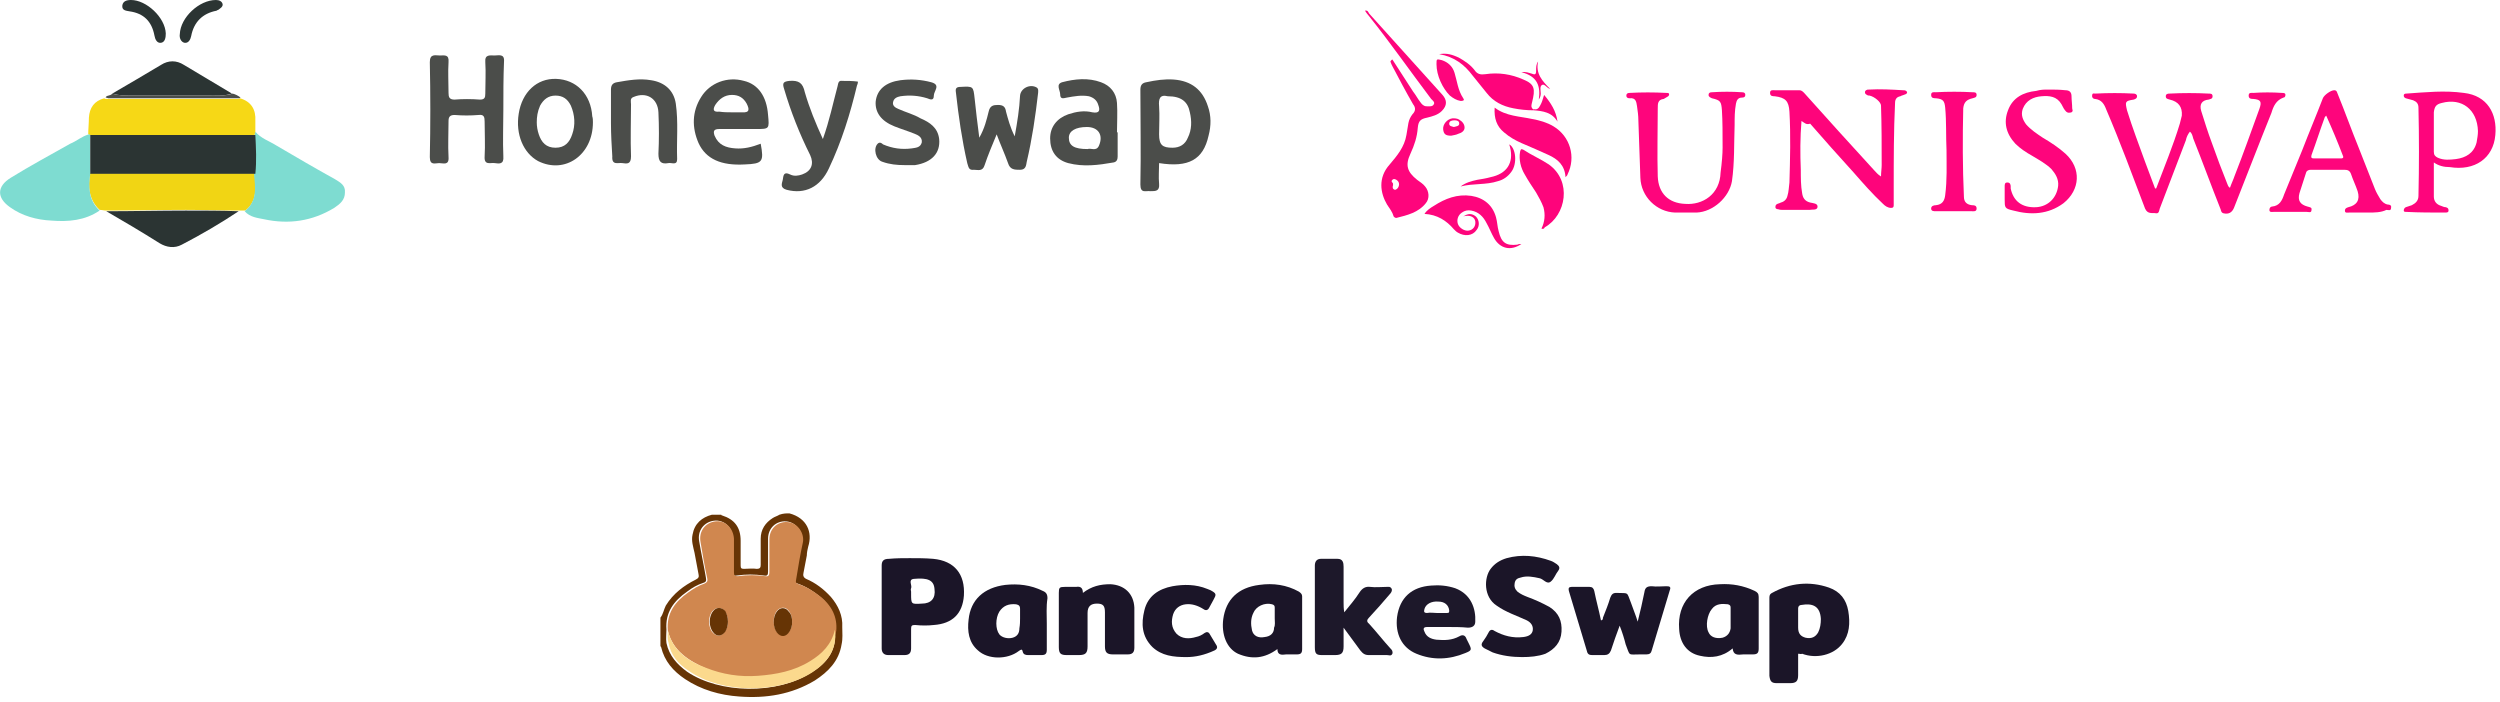 <svg width="374" height="105" viewBox="0 0 374 105" fill="none" xmlns="http://www.w3.org/2000/svg">
<path d="M75.301 16.4C75.301 18.7 75.201 21.1 75.301 23.4C75.401 24.6 74.701 24.5 74.001 24.4C73.401 24.3 72.401 24.8 72.501 23.4C72.601 21.7 72.501 19.9 72.501 18.2C72.501 17.5 72.401 17.1 71.601 17.2C70.401 17.3 69.201 17.3 68.001 17.2C67.301 17.2 67.101 17.5 67.101 18.1C67.101 19.9 67.001 21.7 67.101 23.5C67.201 24.8 66.301 24.4 65.701 24.4C65.101 24.4 64.301 24.8 64.301 23.5C64.401 18.8 64.401 14 64.301 9.3C64.301 8 65.101 8.3 65.801 8.3C66.501 8.3 67.201 8.1 67.101 9.3C67.001 10.8 67.101 12.3 67.101 13.9C67.101 14.5 67.201 14.9 68.001 14.9C69.201 14.8 70.501 14.8 71.801 14.9C72.501 14.9 72.601 14.6 72.601 14C72.601 12.4 72.701 10.9 72.601 9.3C72.501 8.1 73.301 8.3 74.001 8.3C74.601 8.3 75.501 8 75.401 9.2C75.301 11.6 75.301 14 75.301 16.4Z" fill="#4B4D4A"/>
<path d="M173.401 24.4C173.401 25.4 173.301 26.5 173.401 27.5C173.501 28.6 172.901 28.6 172.101 28.6C171.401 28.5 170.601 29 170.601 27.6C170.701 22.9 170.601 18.1 170.601 13.4C170.601 12.7 170.901 12.4 171.501 12.3C172.901 12 174.201 11.8 175.601 11.9C178.201 12.1 179.901 13.4 180.701 15.9C181.201 17.3 181.201 18.8 180.801 20.3C180.001 23.9 177.801 25.1 173.401 24.4ZM174.701 14.4C173.501 14.1 173.301 14.8 173.401 15.9C173.501 17.3 173.401 18.7 173.401 20.1C173.401 21.7 173.901 22.1 175.401 22.1C176.501 22.1 177.301 21.6 177.701 20.6C178.301 19.4 178.301 18.1 178.001 16.8C177.701 15.2 176.701 14.4 174.701 14.4Z" fill="#4B4D4A"/>
<path d="M149.101 20.1C148.401 21.8 147.801 23.2 147.301 24.7C147.001 25.7 146.301 25.4 145.701 25.4C144.901 25.5 144.901 25 144.701 24.4C143.901 20.9 143.401 17.4 143.001 13.8C142.901 13.2 143.101 13 143.701 13C145.601 12.9 145.601 12.9 145.801 14.7C146.001 16.5 146.201 18.4 146.501 20.6C147.301 19.2 147.601 17.9 147.901 16.7C148.101 15.8 148.601 15.7 149.301 15.7C150.101 15.7 150.401 16 150.501 16.7C150.801 17.8 151.101 19 151.801 20.4C152.201 18.2 152.501 16.3 152.601 14.3C152.701 13.2 154.101 12.5 155.101 13.1C155.401 13.3 155.301 13.7 155.301 13.9C154.901 17.4 154.401 20.8 153.601 24.2C153.501 24.7 153.501 25.4 152.601 25.4C151.801 25.4 151.101 25.4 150.801 24.4C150.301 23 149.701 21.7 149.101 20.1Z" fill="#4B4D4A"/>
<path d="M113.801 21.5C114.301 24.2 114.101 24.5 111.401 24.6C107.901 24.8 105.601 23.8 104.501 21.4C103.501 19.1 103.501 16.7 104.901 14.5C106.201 12.4 108.801 11.4 111.301 12.1C113.401 12.6 114.701 14.4 114.901 17.2C115.101 19.3 115.101 19.3 113.101 19.3C111.301 19.3 109.401 19.3 107.601 19.3C106.701 19.3 106.701 19.7 106.901 20.3C107.501 21.7 108.601 22.1 110.001 22.2C111.301 22.3 112.501 22 113.801 21.5ZM109.301 16.8C109.901 16.8 110.501 16.8 111.001 16.8C112.201 16.9 112.101 16.3 111.701 15.5C111.201 14.6 110.501 14.2 109.501 14.2C108.401 14.2 107.601 14.8 107.001 15.7C106.601 16.4 106.701 16.8 107.601 16.7C108.301 16.8 108.801 16.8 109.301 16.8Z" fill="#4B4D4A"/>
<path d="M167.201 19.8C167.201 21 167.201 22.2 167.201 23.4C167.201 23.8 167.101 24.2 166.601 24.3C164.301 24.7 162.101 25 159.801 24.4C158.001 23.9 157.101 22.6 157.101 20.7C157.101 19 158.101 17.7 159.801 17.1C161.001 16.7 162.201 16.5 163.401 16.8C164.501 17 164.601 16.5 164.301 15.7C164.101 15 163.601 14.6 162.901 14.4C161.801 14.2 160.701 14.4 159.601 14.6C159.101 14.7 158.601 14.9 158.601 14.1C158.601 13.5 157.901 12.6 158.901 12.3C160.801 11.8 162.801 11.6 164.701 12.3C166.101 12.8 167.001 13.9 167.101 15.4C167.201 16.9 167.101 18.3 167.101 19.8C167.101 19.8 167.101 19.8 167.201 19.8ZM162.701 22.3C163.201 22.1 164.001 22.7 164.401 21.8C165.101 20.2 164.301 19 162.601 19C160.901 19 159.901 19.6 159.901 20.6C159.901 21.8 160.701 22.3 162.701 22.3Z" fill="#4B4D4A"/>
<path d="M123.101 20.799C124.101 18 124.601 15.499 125.301 12.899C125.401 12.499 125.401 11.999 126.001 12.1C126.801 12.1 127.501 12.1 128.301 12.2C128.401 12.2 128.301 12.6 128.201 12.8C127.201 17 125.901 21.2 124.001 25.2C122.701 28 120.401 29.099 117.701 28.399C116.601 28.099 117.001 27.399 117.101 26.899C117.201 26.299 117.201 25.599 118.201 26.099C118.801 26.399 119.401 26.299 120.001 26.099C121.401 25.599 121.801 24.5 121.201 23.2C119.601 20 118.301 16.7 117.301 13.3C117.001 12.399 117.201 12.2 118.101 12.1C119.501 11.999 120.101 12.399 120.401 13.8C121.101 16.2 122.001 18.399 123.101 20.799Z" fill="#4B4D4A"/>
<path d="M88.701 18.3C88.701 23.2 84.501 26.1 80.501 24.1C78.301 22.9 77.101 20.1 77.601 17C78.101 13.8 80.301 11.7 83.201 11.8C86.201 11.9 88.401 14.1 88.601 17.4C88.701 17.7 88.701 18 88.701 18.3ZM80.301 18.3C80.301 18.9 80.401 19.5 80.601 20.1C81.001 21.3 81.701 22.1 83.101 22.1C84.501 22.1 85.201 21.3 85.601 20.1C86.101 18.7 86.001 17.2 85.401 15.8C84.901 14.8 84.201 14.3 83.101 14.3C82.001 14.3 81.301 14.9 80.801 15.8C80.401 16.7 80.301 17.5 80.301 18.3Z" fill="#4B4D4A"/>
<path d="M91.4 18.4C91.4 16.7 91.4 15.1 91.4 13.4C91.4 12.7 91.7 12.4 92.3 12.3C94 12 95.7 11.7 97.4 12C99.4 12.3 100.8 13.5 101.1 15.5C101.5 18.3 101.2 21 101.3 23.8C101.3 24.8 100.5 24.3 100 24.4C98.9 24.6 98.5 24.2 98.5 23C98.6 21 98.6 18.9 98.5 16.8C98.4 14.7 96.7 13.7 94.8 14.5C94.2 14.7 94.4 15.2 94.4 15.6C94.4 18.2 94.3 20.8 94.4 23.4C94.4 24.6 93.8 24.5 93.1 24.4C92.5 24.3 91.5 24.8 91.6 23.4C91.5 21.8 91.4 20.1 91.4 18.4Z" fill="#4B4D4A"/>
<path d="M135.3 24.7C134.2 24.7 133.1 24.6 132 24.2C131 23.9 130.6 22.2 131.3 21.5C131.6 21.2 131.9 21.4 132.1 21.6C133.5 22.2 134.9 22.4 136.4 22.2C137 22.1 137.7 22.1 137.9 21.3C138 20.5 137.3 20.2 136.8 20C135.8 19.6 134.8 19.3 133.8 18.9C131.8 18.1 130.9 16.8 131 15.2C131.2 13.4 132.5 12.3 134.7 12C136.3 11.8 137.8 11.9 139.3 12.3C140.8 12.7 139.7 13.6 139.7 14.3C139.7 15.1 139.2 14.9 138.7 14.7C137.4 14.3 136.1 14.2 134.7 14.4C134.2 14.5 133.7 14.7 133.6 15.3C133.5 15.8 133.9 16.1 134.4 16.3C135.5 16.8 136.7 17.1 137.7 17.7C139.1 18.3 140.3 19.1 140.5 20.8C140.7 22.9 139.4 24.3 136.9 24.7C136.6 24.7 136 24.7 135.3 24.7Z" fill="#4B4D4A"/>
<path d="M36.701 31.5C36.401 31.5 36.001 31.5 35.701 31.5C33.101 31.5 30.401 31.4 27.801 31.4C23.801 31.4 19.901 31.5 15.901 31.5C15.601 31.5 15.301 31.4 14.901 31.4C13.301 29.9 13.101 27.9 13.501 25.9C21.701 25.9 29.901 25.9 38.101 25.9C38.201 28 38.601 30 36.701 31.5Z" fill="#F1D514"/>
<path d="M35.9 14.7C37.6 15.2 38.3 16.4 38.2 18.1C38.2 18.6 38.2 19.2 38.2 19.7C38.2 19.9 38.1 20 38.1 20.2C29.9 20.2 21.7 20.2 13.4 20.2C13.3 20.1 13.3 20.1 13.2 20.1C13.2 19.3 13.3 18.4 13.3 17.6C13.4 16.1 14.1 15.1 15.6 14.7C15.7 14.8 15.8 14.8 16 14.8C22.5 14.8 29.1 14.8 35.6 14.8C35.8 14.8 35.8 14.7 35.9 14.7Z" fill="#F6D816"/>
<path d="M38.101 20.2C38.101 20 38.201 19.9 38.201 19.7C39.001 20.7 40.301 21.1 41.401 21.8C44.301 23.5 47.201 25.2 50.101 26.8C50.901 27.3 51.701 27.7 51.601 28.8C51.601 29.9 50.901 30.5 50.001 31.1C46.701 33.1 43.201 33.6 39.501 32.8C38.501 32.6 37.401 32.5 36.601 31.6C38.501 30.1 38.201 28.1 38.001 26.1C38.301 24 38.201 22.1 38.101 20.2Z" fill="#7EDCD1"/>
<path d="M13.3 20.1C13.4 20.1 13.4 20.1 13.5 20.2C13.5 22.1 13.5 24 13.5 26C13.2 28.1 13.3 30 14.9 31.5C12.7 33 10.2 33.2 7.7 33C5.5 32.9 3.3 32.3 1.5 31C-0.5 29.6 -0.5 27.9 1.6 26.6C4.5 24.8 7.5 23.2 10.5 21.5C11.5 21.1 12.2 20.4 13.3 20.1Z" fill="#7EDCD1"/>
<path d="M15.9 31.6C19.9 31.6 23.8 31.5 27.8 31.5C30.4 31.5 33.1 31.5 35.7 31.6C33 33.4 30.1 35.1 27.2 36.6C26.1 37.2 24.9 37 23.9 36.4C21.2 34.7 18.5 33.1 15.9 31.6Z" fill="#2B3433"/>
<path d="M16.801 14C19.201 12.6 21.601 11.2 24.101 9.7C25.201 9 26.401 9 27.501 9.7C29.901 11.1 32.301 12.6 34.701 14C33.501 14.4 32.201 14.3 31.001 14.3C27.201 14.3 23.401 14.3 19.601 14.3C18.701 14.3 17.801 14.3 16.801 14Z" fill="#2B3433"/>
<path d="M19.601 0C21.901 0 24.701 2.6 24.801 5C24.801 5.6 24.701 6.3 24.101 6.4C23.501 6.5 23.201 5.9 23.101 5.3C22.701 3.2 21.501 2 19.401 1.7C18.901 1.6 18.201 1.6 18.301 0.8C18.401 0.2 18.901 0 19.601 0Z" fill="#2B3433"/>
<path d="M26.9 5.1C27 2.6 29.8 0 32.3 0C32.8 0 33.2 0.2 33.3 0.6C33.4 1 32.9 1.3 32.6 1.5C32.5 1.5 32.4 1.6 32.4 1.6C30.3 2 29 3.3 28.6 5.4C28.5 5.9 28.2 6.5 27.6 6.4C27.1 6.3 26.8 5.7 26.9 5.1Z" fill="#2B3433"/>
<path d="M16.801 14C17.701 14.3 18.701 14.3 19.701 14.3C23.501 14.3 27.301 14.3 31.101 14.3C32.301 14.3 33.601 14.4 34.801 14C35.201 14.1 35.601 14.3 36.001 14.6C35.901 14.6 35.801 14.7 35.801 14.7C29.301 14.7 22.701 14.7 16.201 14.7C16.101 14.7 16.001 14.6 15.801 14.6C15.901 14.2 16.501 14.4 16.801 14Z" fill="#4B4D4A"/>
<path d="M13.5 26C13.5 24.1 13.5 22.2 13.5 20.2C21.7 20.2 29.9 20.2 38.2 20.2C38.3 22.1 38.4 24.1 38.2 26C29.9 26 21.7 26 13.5 26Z" fill="#2B3433"/>
<path d="M327.601 19.7C327.301 20.1 327.101 20.5 327.001 21C325.701 24.4 324.401 27.8 323.101 31.2C323.001 31.5 323.001 32 322.501 31.9C322.001 31.8 321.301 32.1 320.901 31.2C319.001 26.2 317.201 21.3 315.101 16.4C314.801 15.6 314.401 14.9 313.401 14.8C313.101 14.8 312.901 14.5 313.001 14.2C313.001 13.9 313.301 14 313.501 14C315.401 13.9 317.301 13.9 319.201 14C319.401 14 319.701 14.1 319.701 14.4C319.701 14.7 319.501 14.8 319.201 14.9C317.901 15.1 317.901 15.2 318.201 16.5C319.001 19.1 320.001 21.7 320.901 24.2C321.401 25.5 321.901 26.9 322.401 28.2C322.501 28.2 322.601 28.2 322.601 28.1C323.801 24.9 325.101 21.8 326.101 18.5C326.201 18.1 326.301 17.7 326.401 17.3C326.501 16 325.901 15.2 324.601 14.9C324.301 14.8 324.001 14.8 324.001 14.4C324.001 14 324.401 14 324.601 14C326.501 13.9 328.501 13.9 330.401 14C330.701 14 331.001 14 331.001 14.4C331.001 14.8 330.701 14.8 330.401 14.9C329.401 15 329.001 15.6 329.301 16.6C329.801 18.2 330.301 19.8 330.901 21.4C331.601 23.4 332.401 25.5 333.201 27.5C333.301 27.7 333.301 27.9 333.601 28.1C333.801 27.5 334.101 26.9 334.301 26.3C335.601 23 336.801 19.6 338.001 16.3C338.401 15.2 338.201 14.9 337.101 14.8C336.801 14.8 336.401 14.8 336.401 14.3C336.401 13.8 336.801 13.9 337.101 13.9C338.501 13.8 339.901 13.8 341.401 13.9C341.601 13.9 341.901 13.9 341.901 14.2C341.901 14.4 341.801 14.6 341.601 14.6C340.501 15 340.101 15.9 339.801 16.9C337.901 21.6 336.101 26.3 334.201 31.1C333.901 31.8 333.401 32.1 332.601 31.9C332.301 31.8 332.301 31.6 332.201 31.3C330.801 27.8 329.501 24.2 328.101 20.7C328.001 20.3 327.901 19.9 327.601 19.7Z" fill="#FE057C"/>
<path d="M269.5 18.1C269.3 20.6 269.3 23 269.4 25.4C269.4 26.6 269.4 27.8 269.6 28.9C269.7 29.6 270 30.1 270.8 30.3C271.2 30.4 272 30.4 271.9 31C271.8 31.5 271.1 31.3 270.7 31.4C269.4 31.4 268.1 31.4 266.8 31.4C266.5 31.4 266.3 31.4 266 31.3C265.8 31.3 265.6 31.2 265.6 31C265.6 30.7 265.7 30.6 265.9 30.5C266.1 30.4 266.3 30.4 266.4 30.3C266.9 30.2 267.3 29.8 267.4 29.3C267.6 28.7 267.6 28 267.7 27.3C267.8 23.8 267.9 20.2 267.7 16.7C267.6 15.1 267.1 14.6 265.5 14.4C265.2 14.4 264.8 14.4 264.8 13.9C264.8 13.4 265.2 13.5 265.5 13.5C266.7 13.5 268 13.5 269.2 13.5C269.5 13.5 269.7 13.7 269.9 13.9C273.4 17.8 276.9 21.7 280.4 25.5C280.7 25.8 280.9 26.1 281.4 26.4C281.4 25.8 281.5 25.2 281.5 24.7C281.5 21.7 281.5 18.8 281.4 15.8C281.4 15.3 280.5 14.5 279.7 14.3C279.6 14.3 279.4 14.3 279.3 14.2C279.1 14.1 279 14 279 13.8C279 13.6 279.1 13.5 279.4 13.4C279.5 13.4 279.5 13.4 279.6 13.4C281.3 13.3 283 13.4 284.7 13.5C284.9 13.5 285.2 13.5 285.3 13.8C285.3 14.1 285 14.1 284.8 14.2C284.6 14.3 284.4 14.3 284.3 14.4C283.7 14.5 283.5 14.9 283.5 15.4C283.3 19.6 283.3 23.8 283.3 28C283.3 28.9 283.3 29.8 283.3 30.7C283.3 31 283.2 31.1 282.9 31.1C282.4 31.1 282 30.8 281.7 30.5C280.1 29 278.7 27.4 277.3 25.8C275.1 23.4 272.9 20.9 270.8 18.5C270.2 18.7 270 18.4 269.5 18.1Z" fill="#FE047B"/>
<path d="M257.7 22.1C257.7 19.9 257.7 18.2 257.6 16.5C257.5 15.2 257.4 15 256.1 14.7C255.9 14.6 255.6 14.5 255.6 14.2C255.6 13.9 255.8 13.8 256.1 13.8C257.6 13.7 259.1 13.7 260.6 13.8C260.9 13.8 261.1 13.9 261.1 14.2C261.1 14.5 260.9 14.6 260.6 14.6C260 14.6 259.8 15 259.7 15.5C259.5 16.6 259.5 17.6 259.5 18.7C259.4 21.5 259.5 24.3 259.1 27.1C258.7 29.5 256.3 31.7 253.8 31.8C252.7 31.8 251.7 31.8 250.6 31.8C247.8 31.7 245.5 29.4 245.4 26.6C245.3 23.7 245.2 20.8 245.1 18C245.1 17.3 245 16.6 244.9 15.9C244.8 15.2 244.7 14.6 243.8 14.7C243.5 14.7 243.3 14.6 243.3 14.3C243.3 14 243.5 13.9 243.8 13.9C245.6 13.8 247.4 13.8 249.3 13.9C249.5 13.9 249.7 13.9 249.7 14.1C249.7 14.3 249.6 14.4 249.4 14.5C249.2 14.6 249.1 14.7 248.9 14.8C248 14.9 248 15.5 248 16.2C248 19.6 247.9 23 248 26.4C248.1 28.9 249.6 30.4 252.1 30.5C254.7 30.7 257.3 29.1 257.4 25.8C257.6 24.3 257.7 23 257.7 22.1Z" fill="#FE057C"/>
<path d="M354.3 31.8C353.3 31.8 352.4 31.8 351.4 31.8C351.1 31.8 350.8 31.9 350.8 31.5C350.8 31.2 351 31.1 351.3 31C352.6 30.7 353.1 29.9 352.7 28.6C352.4 27.7 352 26.9 351.7 26C351.5 25.5 351.2 25.4 350.7 25.4C349 25.4 347.3 25.4 345.7 25.4C345.4 25.4 345.1 25.5 345 25.8C344.7 26.8 344.3 27.9 344 28.9C343.7 30 344.1 30.6 345.2 30.9C345.5 31 345.9 31 345.8 31.4C345.8 31.9 345.4 31.7 345.1 31.7C343.4 31.7 341.8 31.7 340.1 31.7C339.9 31.7 339.5 31.8 339.5 31.4C339.5 31.1 339.7 30.9 339.9 30.9C341 30.8 341.4 30 341.7 29.1C342.6 26.9 343.5 24.7 344.4 22.5C345.4 19.9 346.5 17.3 347.5 14.7C347.7 14.2 348.7 13.5 349.2 13.5C349.6 13.5 349.6 13.8 349.7 14C350.8 16.7 351.8 19.5 352.9 22.2C353.7 24.2 354.5 26.3 355.3 28.3C355.5 28.8 355.8 29.3 356.1 29.8C356.4 30.2 356.7 30.5 357.2 30.6C357.5 30.6 357.8 30.7 357.7 31.1C357.7 31.6 357.3 31.4 357 31.4C356.2 31.8 355.2 31.8 354.3 31.8ZM348 17.3C347.9 17.4 347.8 17.5 347.8 17.5C347.1 19.4 346.5 21.3 345.8 23.2C345.7 23.6 345.8 23.7 346.2 23.7C347.5 23.7 348.9 23.7 350.2 23.7C350.6 23.7 350.6 23.5 350.5 23.3C349.7 21.2 348.9 19.3 348 17.3Z" fill="#FE057C"/>
<path d="M364.101 24.3C364.101 26.1 364.101 27.8 364.101 29.4C364.101 30.1 364.501 30.6 365.201 30.8C365.401 30.9 365.701 31 365.901 31C366.201 31.1 366.301 31.2 366.301 31.5C366.301 31.8 366.001 31.8 365.801 31.8C363.901 31.8 361.901 31.8 360.001 31.7C359.801 31.7 359.601 31.7 359.601 31.5C359.601 31.3 359.701 31.1 359.901 31C360.201 30.9 360.501 30.8 360.801 30.7C361.401 30.4 361.801 30 361.801 29.3C361.901 24.9 361.901 20.5 361.801 16.1C361.801 15.5 361.501 15.2 361.001 15C360.601 14.9 360.301 14.8 359.901 14.7C359.701 14.6 359.601 14.5 359.601 14.3C359.601 14.1 359.701 14 360.001 14C362.901 13.8 365.701 13.5 368.601 13.9C372.101 14.3 373.601 17 373.301 20.2C373.001 23.7 370.201 25.6 366.501 25C365.601 25 364.801 24.8 364.101 24.3ZM364.101 19.7C364.101 20.7 364.101 21.7 364.101 22.7C364.101 23.2 364.301 23.4 364.701 23.6C365.601 24 366.501 23.9 367.401 23.8C368.901 23.6 370.101 22.9 370.501 21.3C370.601 20.7 370.701 20.2 370.701 19.6C370.601 16.4 368.301 14.6 365.301 15.4C364.401 15.6 364.201 16 364.101 16.8C364.101 17.7 364.101 18.7 364.101 19.7Z" fill="#FE057C"/>
<path d="M208.3 8.9C209.3 10.5 210.4 12.1 211.4 13.7C211.8 14.2 212.1 14.8 212.5 15.3C212.7 15.6 213 15.9 213.4 15.9C213.8 15.9 214.3 16 214.5 15.6C214.7 15.3 214.3 15 214.1 14.8C211 10.7 208 6.4 204.8 2.4C204.6 2.2 204.4 1.9 204.2 1.6C204.6 1.5 204.7 1.8 204.8 2C208.5 6.1 212.2 10.2 215.8 14.2C216.5 15 216.5 15.8 215.7 16.6C215.1 17.2 214.3 17.4 213.5 17.6C212.5 17.8 212.2 18.1 212.1 19.1C212 20.5 211.6 21.7 211 23C210.2 24.7 210.5 25.7 212 26.9C212.4 27.2 212.9 27.5 213.2 27.9C213.8 28.6 213.9 29.7 213.3 30.4C212.2 31.8 210.5 32.2 208.9 32.6C208.7 32.6 208.6 32.5 208.5 32.4C208.3 31.7 207.9 31.2 207.5 30.6C206.5 28.9 206.1 26.6 207.9 24.6C209 23.3 210.1 22 210.4 20.2C210.5 19.6 210.6 19 210.7 18.4C210.8 17.9 211 17.5 211.3 17.1C211.8 16.6 211.8 16.1 211.4 15.6C210.3 13.7 209.3 11.8 208.3 9.9C208.2 9.7 208.1 9.5 208 9.2C208.2 8.9 208.3 8.9 208.3 8.9ZM209.3 27.6C209.3 27.3 209.2 27.1 208.9 26.9C208.7 26.8 208.5 26.7 208.3 26.9C208 27.2 208.4 27.3 208.4 27.5C208.4 27.6 208.4 27.6 208.4 27.7C208.3 28 208.3 28.3 208.7 28.4C209.1 28.3 209.3 27.9 209.3 27.6Z" fill="#FE057C"/>
<path d="M306.4 13.4C307.3 13.4 308.1 13.4 309 13.5C309.6 13.5 309.9 13.8 309.9 14.4C309.9 15 310 15.6 310 16.2C310 16.4 310.2 16.6 309.9 16.8C309.6 16.9 309.3 16.9 309.1 16.7C308.8 16.4 308.6 16 308.4 15.6C307.7 14.4 306.6 14.3 305.4 14.4C304.2 14.5 303.1 15 302.6 16.3C302.3 17.2 302.6 17.9 303.1 18.6C303.8 19.4 304.7 20 305.6 20.6C306.8 21.3 308 22.1 309 23C311.4 25.2 311.2 28.4 308.7 30.4C306.4 32.1 303.8 32.2 301.2 31.5C299.9 31.2 299.9 31.1 299.9 29.8C299.9 29.2 299.9 28.5 299.9 27.9C299.9 27.6 299.9 27.3 300.3 27.3C300.7 27.3 300.8 27.6 300.8 27.9C300.8 28 300.8 28.1 300.8 28.2C301.2 30.1 302.5 31.1 304.6 31C306.4 30.9 307.7 29.6 307.9 27.8C308 26.8 307.5 26 306.9 25.3C306.1 24.5 305 23.9 304 23.3C303.1 22.8 302.2 22.2 301.5 21.5C300.1 20 299.7 18.3 300.4 16.5C301.1 14.6 302.7 13.8 304.6 13.6C305.3 13.4 305.8 13.4 306.4 13.4Z" fill="#FE057C"/>
<path d="M291.2 22.5C291.1 20.4 291.2 18.2 291 16.1C290.9 15.1 290.7 14.8 289.6 14.7C289.3 14.7 288.9 14.7 288.9 14.2C288.9 13.7 289.3 13.8 289.6 13.8C291.4 13.7 293.3 13.7 295.1 13.8C295.4 13.8 295.7 13.8 295.7 14.2C295.7 14.6 295.4 14.6 295.1 14.7C294.2 14.9 293.8 15.3 293.7 16.2C293.6 20.6 293.6 25 293.8 29.4C293.8 30.2 294.2 30.6 295 30.7C295.3 30.7 295.7 30.7 295.7 31.2C295.7 31.7 295.2 31.6 295 31.6C293.2 31.6 291.4 31.6 289.6 31.6C289.3 31.6 288.9 31.6 288.9 31.2C288.9 30.8 289.3 30.7 289.6 30.7C290.6 30.6 290.9 30 291 29.2C291.3 26.9 291.2 24.8 291.2 22.5Z" fill="#FE057C"/>
<path d="M223.6 16.1C225.3 17.4 227.4 17.4 229.2 17.8C230.3 18 231.4 18.3 232.4 18.9C234.9 20.4 235.8 23.5 234.5 26.1C234.5 26.2 234.4 26.3 234.2 26.5C234.1 24.7 233 23.8 231.7 23.2C230.4 22.6 229 22 227.6 21.4C226.7 21 225.8 20.5 225 19.8C223.9 18.9 223.5 17.7 223.6 16.1Z" fill="#FE047B"/>
<path d="M230.601 34.2C231.101 33.2 231.201 32.1 230.901 31C230.601 30.2 230.201 29.5 229.801 28.8C229.201 27.9 228.601 27 228.101 26.1C227.501 25.1 227.201 23.9 227.401 22.7C227.501 22.4 227.501 22.2 227.901 22.4C229.101 23.2 230.501 23.8 231.701 24.6C235.201 27.1 234.301 32.2 231.101 34C231.001 34.2 230.901 34.3 230.601 34.2Z" fill="#FE047B"/>
<path d="M229.4 16.5C228.4 16.5 227.4 16.4 226.4 16.2C224.8 15.9 223.4 15.2 222.4 13.9C221.7 13 221 12.2 220.3 11.3C219.1 9.7 217.6 8.5 215.3 8.1C216.5 7.9 217.3 8.2 218.2 8.6C219.1 9.1 220 9.7 220.6 10.5C221 11.1 221.5 11.2 222.2 11.1C224.2 10.8 226.1 11.1 227.9 11.9C229.6 12.6 229.7 13.3 229.2 15.3C229.1 15.7 229 16 229.3 16.3C229.4 16.3 229.4 16.4 229.4 16.5Z" fill="#FE047B"/>
<path d="M227.601 36.5C226.001 37.6 224.401 37.2 223.501 35.6C223.101 34.9 222.801 34.1 222.401 33.4C221.901 32.4 221.201 31.7 220.101 31.5C219.601 31.4 219.101 31.5 218.701 31.8C218.101 32.2 217.901 32.9 218.101 33.5C218.301 34.1 219.101 34.6 219.701 34.5C220.401 34.4 220.801 33.8 220.701 33.1C220.601 32.5 220.001 32.2 219.301 32.3C219.201 32.3 219.101 32.3 218.901 32.4C219.601 31.9 220.201 31.9 220.801 32.4C221.301 32.9 221.401 33.8 220.901 34.4C220.301 35.3 219.101 35.4 218.101 34.8C217.901 34.7 217.701 34.5 217.501 34.3C216.401 33 215.001 32.1 213.101 32C213.501 31.4 214.001 31.1 214.501 30.8C216.201 29.7 218.001 29 220.101 29.3C222.001 29.6 223.301 30.7 223.801 32.5C224.001 33.2 224.001 33.9 224.201 34.6C224.601 36.3 225.301 36.8 227.001 36.6C227.201 36.5 227.301 36.5 227.601 36.5Z" fill="#FE057C"/>
<path d="M214.9 9.6C214.9 8.8 214.9 8.8 215.7 9C216.6 9.3 217.3 9.9 217.6 10.9C218 12.2 218.1 13.5 218.9 14.7C219.2 15.1 218.7 15.1 218.5 15.1C217.9 15 217.4 14.7 216.9 14.3C215.8 13.2 214.9 11.3 214.9 9.6Z" fill="#FE057C"/>
<path d="M218.5 27.9C219.3 27.3 220.1 27.1 221 26.9C221.6 26.8 222.3 26.7 223 26.5C225.4 26 226.5 24.4 225.9 22C225.9 21.9 225.8 21.8 225.8 21.6C226.8 22.2 227 24.5 226.1 25.7C225.6 26.4 224.9 26.9 224.1 27.1C222.3 27.7 220.4 27.4 218.5 27.9Z" fill="#FE057C"/>
<path d="M217.1 20.3C216.3 20.3 216 20.1 215.9 19.4C215.8 18.6 216.5 17.8 217.3 17.7C217.6 17.7 218 17.7 218.3 17.9C218.8 18.2 219.1 18.6 219.1 19.1C219.1 19.6 218.6 19.9 218.2 20C217.8 20.2 217.5 20.2 217.1 20.3ZM217.5 19C217.8 18.9 218.3 18.9 218.3 18.5C218.3 18.1 218 18 217.6 18C217.2 18 216.8 18.1 216.8 18.5C216.8 18.9 217.2 18.9 217.5 19Z" fill="#FE057C"/>
<path d="M229.4 16.5C229.4 16.4 229.4 16.4 229.4 16.3C229.9 16.5 230.2 16.2 230.4 15.8C230.7 15.3 230.8 14.8 231 14.2C232 15.4 232.8 16.6 233 18.2C232.2 16.8 230.8 16.6 229.4 16.5Z" fill="#FE057C"/>
<path d="M231.901 13.3C231.401 13.2 231.101 12.5 230.701 12.7C230.301 12.9 230.501 13.6 230.501 14C230.501 14.3 230.401 14.6 230.201 14.9C230.501 12.9 230.001 11.4 227.601 10.8C228.301 10.7 228.701 10.9 229.101 11C229.601 11.2 229.801 11.2 229.801 10.6C229.801 10.1 229.801 9.6 230.101 9.2C229.701 11 230.701 12.1 231.901 13.3Z" fill="#FE057C"/>
<path d="M208.101 8.6C208.101 8.6 208.201 8.7 208.101 8.6C208.101 8.7 208.101 8.7 208.101 8.6C208.101 8.7 208.101 8.6 208.101 8.6Z" fill="#FE057C"/>
<path d="M118.101 76.8C120.701 77.5 121.601 79.6 120.901 81.8C120.801 82.2 120.701 82.7 120.701 83.1C120.501 84 120.401 84.8 120.201 85.7C120.101 86.1 120.201 86.4 120.601 86.6C122.001 87.2 123.201 88.1 124.301 89.3C125.401 90.6 126.101 92.1 126.001 93.8C126.001 94.7 126.101 95.5 125.901 96.4C125.501 98.9 123.901 100.5 121.901 101.8C118.401 103.9 114.601 104.5 110.601 104.2C107.701 104 104.901 103.2 102.501 101.6C100.701 100.4 99.401 98.9 98.901 96.8C98.901 96.7 98.801 96.7 98.801 96.7C98.801 95.3 98.801 93.8 98.801 92.4C99.201 91.9 99.301 91.2 99.601 90.6C100.701 88.8 102.301 87.6 104.101 86.7C104.501 86.5 104.601 86.3 104.501 85.9C104.301 84.9 104.101 83.8 103.901 82.7C103.701 81.8 103.401 80.9 103.601 80C103.901 78.3 105.001 77.4 106.501 77C107.001 77 107.401 77 107.901 77C107.901 77 107.901 77.1 108.001 77.1C109.901 77.7 110.801 78.9 110.801 80.9C110.801 82.1 110.801 83.3 110.801 84.6C110.801 85 110.901 85.1 111.301 85.1C111.901 85.1 112.601 85 113.201 85.1C113.701 85.1 113.801 84.9 113.801 84.5C113.801 83.2 113.801 81.9 113.801 80.6C113.801 79.2 114.501 78.2 115.601 77.5C115.901 77.3 116.301 77.2 116.601 77C117.201 76.8 117.601 76.8 118.101 76.8ZM124.901 94.3C125.101 92.2 124.201 90.5 122.601 89.2C121.601 88.4 120.501 87.7 119.301 87.3C118.901 87.2 118.801 87 118.901 86.6C119.301 84.8 119.501 82.9 119.901 81.1C120.201 79.8 119.201 78.1 117.601 78C116.101 77.9 114.901 79 114.901 80.6C114.901 82.2 114.901 83.9 114.901 85.5C114.901 86 114.801 86.2 114.301 86.1C112.901 85.9 111.601 85.9 110.201 86.1C109.701 86.2 109.601 86 109.601 85.5C109.601 83.8 109.601 82.2 109.601 80.5C109.601 78.9 108.301 77.7 106.801 77.9C105.301 78.1 104.301 79.4 104.601 81C104.901 82.8 105.301 84.6 105.601 86.4C105.701 86.9 105.601 87.1 105.201 87.2C104.301 87.5 103.601 87.9 102.801 88.5C100.801 89.9 99.501 91.6 99.701 94.2C99.701 94.9 99.601 95.5 99.701 96.2C100.101 98.1 101.301 99.4 102.801 100.5C107.701 103.8 116.201 103.9 121.201 100.7C123.801 99.2 125.201 97.2 124.901 94.3Z" fill="#663405"/>
<path d="M136.1 83.5C137.3 83.5 138.4 83.5 139.6 83.6C142.8 83.9 144.4 85.9 144.2 89.1C144 91.8 142.5 93.3 139.7 93.5C138.8 93.6 137.9 93.6 136.9 93.5C136.4 93.5 136.3 93.6 136.3 94.1C136.3 95.1 136.3 96 136.3 97C136.3 97.7 136 98 135.3 98C134.5 98 133.7 98 132.9 98C132.2 98 131.9 97.6 131.9 97C131.9 92.9 131.9 88.7 131.9 84.6C131.9 83.9 132.2 83.6 133 83.6C134.1 83.5 135.1 83.5 136.1 83.5ZM136.3 88.5C136.3 88.6 136.3 88.7 136.3 88.8C136.3 90.4 136.3 90.4 137.9 90.3C139.3 90.3 140 89.5 139.8 88.1C139.7 86.8 138.8 86.4 136.7 86.6C135.8 86.7 136.5 87.6 136.3 88C136.2 88.2 136.3 88.4 136.3 88.5Z" fill="#1B1528"/>
<path d="M269.001 97.8C269.001 98.9 269.001 99.9 269.001 101C269.001 101.9 268.701 102.2 267.801 102.2C267.101 102.2 266.501 102.2 265.801 102.2C265.001 102.2 264.801 101.9 264.701 101.1C264.701 99.7 264.701 98.3 264.701 96.9C264.701 94.4 264.701 92 264.701 89.5C264.701 89.2 264.701 88.9 265.101 88.7C267.801 87.2 270.701 86.9 273.601 87.9C275.301 88.5 276.201 89.7 276.501 91.4C276.801 93.2 276.701 94.9 275.601 96.3C274.301 98 271.701 98.6 269.601 97.8C269.401 97.9 269.301 97.8 269.001 97.8ZM269.001 92.5C269.001 93 269.001 93.5 269.001 93.9C269.001 94.8 269.401 95.2 270.101 95.4C271.001 95.6 271.601 95.3 272.001 94.6C272.301 94 272.401 93.3 272.401 92.6C272.301 90.7 271.201 90.2 269.501 90.5C269.201 90.5 269.001 90.7 269.001 91C269.001 91.5 269.001 92 269.001 92.5Z" fill="#1B1528"/>
<path d="M227.701 98.3C226.201 98.3 224.701 98.1 223.301 97.6C222.901 97.4 222.501 97.2 222.101 97C221.601 96.7 221.501 96.4 221.901 95.9C222.201 95.5 222.501 95 222.701 94.6C222.901 94.2 223.201 94.1 223.601 94.4C224.901 95.1 226.301 95.5 227.901 95.3C228.701 95.2 229.201 94.9 229.301 94.3C229.401 93.6 229.001 93.1 228.401 92.8C226.901 92.1 225.301 91.6 223.901 90.6C221.901 89.3 222.001 86.4 223.001 85.1C223.601 84.3 224.401 83.8 225.401 83.5C227.601 82.9 229.801 83.1 232.001 83.9C232.301 84 232.601 84.2 232.901 84.4C233.301 84.7 233.401 85 233.101 85.4C232.701 85.9 232.501 86.6 232.001 87C231.401 87.5 230.901 86.6 230.301 86.5C229.401 86.3 228.401 86.1 227.501 86.4C227.001 86.5 226.701 86.7 226.601 87.2C226.501 87.7 226.601 88.1 227.001 88.5C227.501 88.9 228.001 89.1 228.501 89.3C229.601 89.7 230.701 90.2 231.801 90.8C233.201 91.7 233.701 92.9 233.601 94.5C233.501 96.1 232.601 97.1 231.201 97.8C230.101 98.2 228.901 98.3 227.701 98.3Z" fill="#1B1528"/>
<path d="M201.001 94C201.001 94.9 201.001 95.8 201.001 96.7C201.001 97.7 200.701 98 199.701 98C199.101 98 198.501 98 197.801 98C196.901 98 196.701 97.8 196.701 96.8C196.701 93.1 196.701 89.3 196.701 85.6C196.701 85.3 196.701 84.9 196.701 84.6C196.701 84 197.001 83.6 197.601 83.6C198.401 83.6 199.301 83.6 200.101 83.6C200.901 83.6 201.001 84.2 201.001 84.8C201.001 86.6 201.001 88.3 201.001 90.1C201.001 90.6 201.001 91 201.101 91.6C201.901 90.6 202.701 89.7 203.401 88.6C203.801 88 204.301 87.7 205.001 87.8C205.801 87.9 206.601 87.8 207.401 87.8C207.701 87.8 208.001 87.7 208.201 88.1C208.301 88.4 208.101 88.7 207.901 88.9C206.901 90.1 205.901 91.2 204.801 92.4C204.501 92.7 204.401 93 204.801 93.3C205.901 94.5 206.901 95.8 208.001 97C208.201 97.2 208.401 97.4 208.301 97.8C208.101 98.2 207.801 98 207.501 98C206.601 98 205.701 98 204.801 98C204.201 98 203.901 97.8 203.501 97.3C202.701 96.2 201.901 95.1 201.001 93.9C201.001 94 201.001 94 201.001 94Z" fill="#1D182A"/>
<path d="M242.301 93.6C241.801 94.9 241.401 96.1 241.001 97.3C240.801 97.8 240.501 98 240.001 98C239.401 98 238.801 98 238.201 98C237.801 98 237.501 97.9 237.401 97.4C236.501 94.4 235.601 91.4 234.701 88.4C234.601 88 234.701 87.8 235.101 87.8C236.001 87.8 236.901 87.8 237.801 87.8C238.201 87.8 238.401 88 238.501 88.4C238.801 89.9 239.201 91.3 239.501 92.8C239.801 92.8 239.801 92.5 239.801 92.4C240.201 91.4 240.601 90.4 240.901 89.4C241.101 88.9 241.301 88.7 241.801 88.7C243.701 88.8 243.301 88.4 244.001 90.2C244.301 91.1 244.701 92 245.001 93C245.401 91.4 245.701 90.1 246.001 88.6C246.101 87.9 246.401 87.7 247.101 87.7C247.801 87.8 248.601 87.7 249.301 87.7C249.801 87.7 250.001 87.8 249.801 88.3C248.901 91.3 248.001 94.3 247.101 97.3C247.001 97.7 246.801 97.9 246.301 97.9C246.001 97.9 245.601 97.9 245.301 97.9C243.501 97.9 243.901 98.2 243.201 96.4C243.001 95.6 242.701 94.6 242.301 93.6Z" fill="#1B1528"/>
<path d="M259.201 96.999C257.701 98.299 256.001 98.499 254.301 98.099C252.401 97.699 251.301 96.199 251.201 94.099C250.901 90.199 253.301 87.499 257.301 87.399C259.101 87.299 260.801 87.599 262.501 88.399C262.901 88.599 263.101 88.799 263.101 89.299C263.101 91.899 263.101 94.499 263.101 96.999C263.101 97.699 262.901 97.899 262.201 97.899C261.701 97.899 261.301 97.899 260.801 97.899C259.901 97.999 259.301 97.999 259.201 96.999ZM258.901 92.499C258.901 91.999 258.901 91.399 258.901 90.899C258.901 90.599 258.801 90.499 258.501 90.399C257.601 90.299 256.701 90.299 256.101 91.099C255.401 91.899 255.101 93.699 255.601 94.599C255.901 95.299 256.701 95.599 257.701 95.399C258.401 95.199 258.801 94.699 258.901 93.999C258.901 93.399 258.901 92.999 258.901 92.499Z" fill="#1B1528"/>
<path d="M191.1 97.1C189.2 98.5 187.3 98.7 185.2 97.8C183.5 97 182.7 94.9 183 92.6C183.4 89.7 185.2 87.9 188.4 87.5C190.5 87.2 192.5 87.5 194.3 88.5C194.6 88.7 194.8 88.9 194.8 89.2C194.8 91.8 194.8 94.5 194.8 97.1C194.8 97.7 194.6 97.9 194 97.9C193.5 97.9 192.9 97.9 192.4 97.9C191.7 98 191.1 98 191.1 97.1ZM190.7 92.5C190.7 92.5 190.8 92.5 190.7 92.5C190.7 92 190.7 91.4 190.7 90.9C190.7 90.6 190.6 90.5 190.3 90.4C189.2 90.1 187.9 90.7 187.5 91.7C187.1 92.5 187.1 93.4 187.3 94.3C187.5 95.1 188.2 95.5 189.2 95.3C190.1 95.2 190.6 94.7 190.6 93.9C190.8 93.5 190.7 93 190.7 92.5Z" fill="#1B1528"/>
<path d="M156.601 93.3C156.601 94.6 156.601 95.9 156.601 97.2C156.601 97.8 156.401 98 155.801 98C155.101 98 154.501 98 153.801 98C153.401 98 153.101 97.9 153.001 97.5C152.901 97 152.701 97.2 152.401 97.4C150.701 98.7 147.801 98.7 146.301 97.3C144.901 96.1 144.701 94.4 144.901 92.7C145.201 89.7 147.201 87.9 150.401 87.5C152.301 87.3 154.201 87.5 156.001 88.4C156.501 88.6 156.701 88.9 156.701 89.5C156.501 90.8 156.601 92 156.601 93.3ZM152.601 92.5C152.601 92 152.601 91.5 152.601 91.1C152.601 90.6 152.401 90.5 152.001 90.4C150.901 90.3 150.101 90.6 149.501 91.5C148.901 92.5 148.901 94.1 149.501 94.9C149.901 95.4 150.801 95.6 151.501 95.4C152.201 95.2 152.501 94.7 152.501 94C152.601 93.4 152.601 93 152.601 92.5Z" fill="#1B1528"/>
<path d="M162 88.699C163.3 87.699 164.6 87.399 166.1 87.399C168.2 87.499 169.6 88.799 169.7 90.899C169.7 92.899 169.7 94.899 169.7 96.899C169.7 97.599 169.4 97.899 168.7 97.899C168 97.899 167.3 97.899 166.5 97.899C165.6 97.899 165.3 97.599 165.3 96.699C165.3 94.999 165.3 93.299 165.3 91.599C165.3 90.599 165 90.299 164.1 90.299C163.2 90.299 162.7 90.699 162.7 91.699C162.7 93.399 162.7 94.999 162.7 96.699C162.7 97.699 162.4 97.999 161.4 97.999C160.8 97.999 160.2 97.999 159.6 97.999C158.7 97.999 158.4 97.799 158.4 96.799C158.4 94.899 158.4 92.999 158.4 91.099C158.4 90.299 158.4 89.499 158.4 88.699C158.4 87.899 158.5 87.799 159.3 87.799C159.9 87.799 160.4 87.799 161 87.799C161.6 87.699 162 87.899 162 88.699Z" fill="#1B1528"/>
<path d="M216.5 93.799C215.5 93.799 214.5 93.799 213.5 93.799C212.9 93.799 212.9 94.1 213.1 94.499C213.4 95.299 214.1 95.6 214.9 95.7C216.1 95.799 217.2 95.799 218.3 95.2C218.8 94.9 219.2 94.999 219.4 95.6C219.5 95.799 219.6 95.999 219.7 96.2C220.2 97.2 220.2 97.299 219.2 97.7C216.8 98.7 214.3 98.799 211.9 97.799C209.7 96.9 208.7 94.799 209 92.299C209.4 89.4 211.2 87.799 214.1 87.6C215.3 87.499 216.5 87.6 217.7 87.999C220.1 88.9 220.8 91.1 220.7 92.999C220.7 93.6 220.3 93.9 219.6 93.9C218.6 93.799 217.6 93.799 216.5 93.799ZM214.9 91.7C215.4 91.7 216 91.7 216.5 91.7C216.8 91.7 216.8 91.6 216.8 91.299C216.7 90.499 216.1 89.999 215.2 89.999C214.1 89.9 213.3 90.4 213.1 91.1C213 91.499 213 91.7 213.5 91.7C214 91.6 214.4 91.7 214.9 91.7Z" fill="#1D182A"/>
<path d="M177.501 98.3C175.501 98.3 173.801 98.1 172.401 96.8C170.801 95.2 170.701 93.3 171.201 91.3C171.701 89.2 173.301 88.1 175.401 87.7C177.101 87.4 178.901 87.4 180.601 88.1C180.801 88.2 180.901 88.2 181.101 88.3C182.001 88.8 182.001 88.9 181.501 89.8C181.301 90.2 181.101 90.5 180.901 90.9C180.701 91.3 180.401 91.4 180.001 91.1C179.201 90.6 178.301 90.3 177.401 90.4C176.501 90.5 175.801 91 175.501 91.9C175.201 92.9 175.201 93.9 176.001 94.8C176.801 95.6 177.901 95.6 178.901 95.3C179.401 95.2 179.801 95 180.201 94.7C180.501 94.5 180.801 94.5 181.001 94.9C181.301 95.4 181.601 95.9 181.901 96.4C182.201 96.8 182.101 97.1 181.701 97.3C180.201 98 178.801 98.3 177.501 98.3Z" fill="#1B1528"/>
<path d="M99.901 94.299C99.701 91.699 101.001 89.999 103.001 88.599C103.701 88.099 104.501 87.599 105.401 87.299C105.801 87.099 105.901 86.899 105.801 86.499C105.401 84.699 105.101 82.899 104.801 81.099C104.501 79.499 105.501 78.199 107.001 77.999C108.501 77.799 109.701 78.999 109.801 80.599C109.801 82.299 109.801 83.899 109.801 85.599C109.801 86.099 109.901 86.199 110.401 86.199C111.801 85.999 113.101 85.999 114.501 86.199C115.001 86.299 115.101 85.999 115.101 85.599C115.101 83.999 115.101 82.299 115.101 80.699C115.101 79.099 116.301 77.999 117.801 78.099C119.401 78.199 120.401 79.899 120.101 81.199C119.701 82.999 119.401 84.899 119.101 86.699C119.001 87.099 119.101 87.299 119.501 87.399C120.701 87.799 121.801 88.499 122.801 89.299C124.401 90.599 125.301 92.299 125.101 94.399C124.601 96.499 123.201 97.999 121.401 99.099C119.001 100.499 116.401 101.099 113.601 101.299C110.901 101.499 108.301 101.099 105.801 100.099C102.901 98.799 100.601 97.299 99.901 94.299ZM108.901 92.999C108.901 92.399 108.701 91.799 108.401 91.399C107.901 90.799 107.201 90.799 106.601 91.399C105.901 92.199 105.901 93.799 106.601 94.599C107.201 95.299 108.001 95.199 108.401 94.499C108.801 93.999 108.901 93.499 108.901 92.999ZM118.501 93.099C118.501 92.399 118.401 91.899 118.001 91.399C117.501 90.699 116.701 90.799 116.201 91.399C115.601 92.199 115.601 93.699 116.201 94.499C116.801 95.199 117.601 95.199 118.101 94.399C118.401 93.999 118.501 93.499 118.501 93.099Z" fill="#D0874F"/>
<path d="M99.901 94.3C100.601 97.3 102.901 98.9 105.601 99.9C108.101 100.9 110.701 101.3 113.401 101.1C116.101 100.9 118.801 100.4 121.201 98.9C123.001 97.8 124.401 96.4 124.901 94.2C125.301 97.1 123.801 99.1 121.501 100.6C116.501 103.8 108.001 103.8 103.101 100.4C101.501 99.4 100.301 98 100.001 96.1C99.801 95.6 99.901 94.9 99.901 94.3Z" fill="#FBD98D"/>
<path d="M108.901 93C108.901 93.5 108.801 94 108.501 94.5C108.001 95.2 107.201 95.3 106.701 94.6C106.001 93.8 106.001 92.2 106.701 91.4C107.201 90.8 107.901 90.8 108.501 91.4C108.701 91.8 108.901 92.3 108.901 93Z" fill="#663405"/>
<path d="M118.501 93.1C118.501 93.6 118.401 94 118.101 94.5C117.601 95.3 116.801 95.4 116.201 94.6C115.601 93.8 115.601 92.3 116.201 91.5C116.701 90.8 117.501 90.8 118.001 91.5C118.401 91.9 118.501 92.4 118.501 93.1Z" fill="#663405"/>
</svg>

